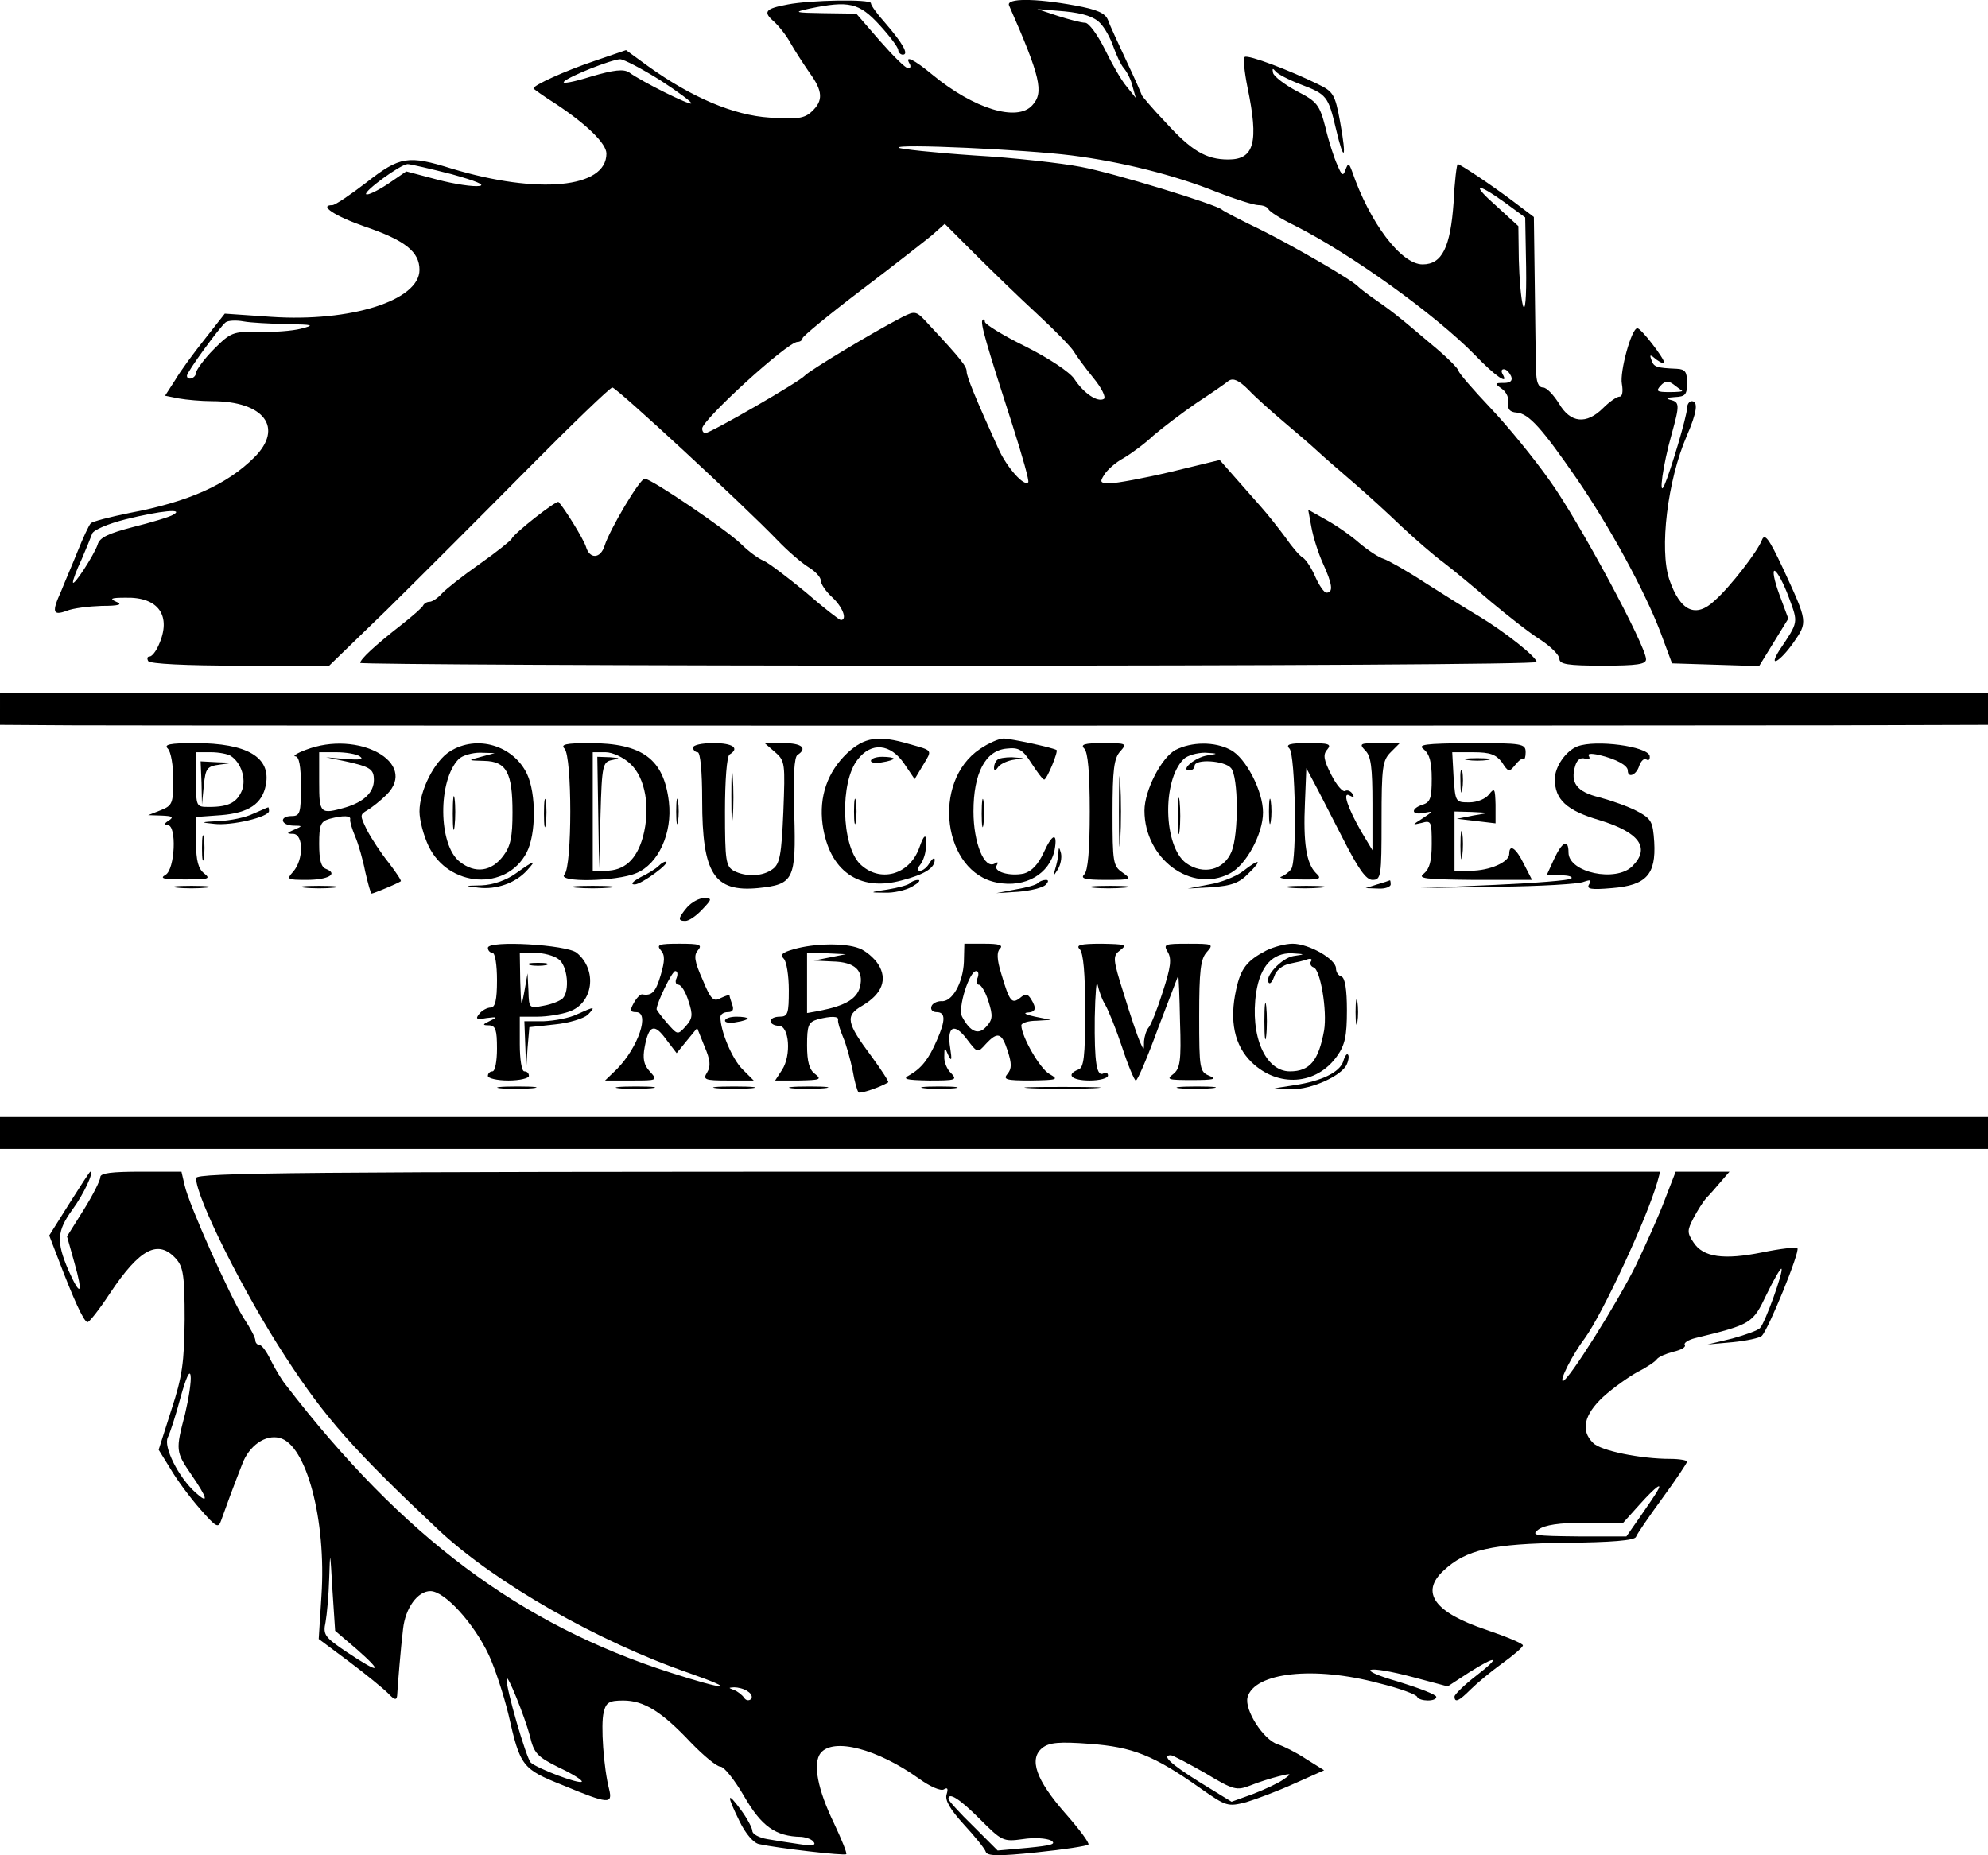 <?xml version="1.0" standalone="no"?>
<!DOCTYPE svg PUBLIC "-//W3C//DTD SVG 20010904//EN"
 "http://www.w3.org/TR/2001/REC-SVG-20010904/DTD/svg10.dtd">
<svg version="1.0" xmlns="http://www.w3.org/2000/svg"
 width="436pt" height="406.916pt" viewBox="0 0 436 406.916"
 preserveAspectRatio="xMidYMid meet">
<g transform="translate(0,422.994) scale(0.1,-0.1)"
fill="#000000" stroke="none">
<path d="M1727 4220 c-49 -9 -54 -16 -30 -37 11 -10 28 -31 37 -48 9 -16 28
-45 41 -64 30 -41 31 -62 5 -86 -16 -15 -32 -17 -92 -13 -79 5 -171 44 -267
113 l-48 35 -70 -24 c-65 -22 -133 -53 -133 -60 0 -1 22 -17 49 -34 68 -45
111 -87 111 -109 0 -76 -150 -90 -339 -33 -96 30 -114 27 -187 -30 -35 -27
-69 -50 -75 -50 -31 0 5 -24 71 -47 88 -30 120 -55 120 -95 0 -67 -151 -115
-326 -103 l-101 7 -44 -56 c-24 -30 -54 -71 -65 -90 l-22 -34 30 -6 c17 -3 50
-6 73 -6 114 0 158 -58 93 -123 -60 -60 -145 -98 -273 -122 -44 -9 -83 -19
-86 -23 -4 -4 -17 -32 -29 -62 -12 -30 -29 -69 -36 -87 -21 -46 -18 -54 12
-43 14 6 49 10 77 11 38 0 47 3 32 9 -16 7 -11 9 20 9 73 2 102 -40 73 -104
-6 -14 -15 -25 -20 -25 -5 0 -6 -4 -3 -10 4 -6 82 -10 202 -10 l195 0 127 123
c69 68 207 206 305 305 99 100 184 182 189 182 9 0 288 -258 362 -335 22 -23
52 -49 68 -59 15 -9 27 -22 27 -29 0 -8 11 -24 25 -37 23 -21 34 -50 19 -50
-3 0 -38 27 -77 61 -40 33 -81 64 -92 69 -11 4 -34 21 -50 37 -33 32 -197 143
-211 143 -11 0 -77 -112 -88 -147 -9 -29 -33 -30 -41 -2 -6 18 -47 84 -60 98
-5 4 -98 -69 -103 -81 -2 -4 -33 -29 -70 -55 -37 -26 -74 -55 -83 -65 -9 -10
-21 -18 -27 -18 -6 0 -12 -4 -14 -8 -1 -4 -23 -23 -47 -42 -59 -46 -91 -76
-91 -84 0 -3 580 -6 1290 -6 710 0 1290 3 1290 8 0 11 -71 67 -126 100 -27 16
-80 49 -119 74 -38 25 -79 48 -90 52 -11 3 -35 19 -54 35 -18 16 -51 39 -73
51 l-39 22 7 -38 c4 -22 15 -57 25 -79 21 -46 24 -65 8 -65 -5 0 -16 16 -24
34 -8 19 -21 39 -28 43 -7 4 -24 24 -37 43 -14 19 -39 51 -56 70 -17 19 -44
50 -60 68 l-29 33 -107 -26 c-59 -14 -119 -25 -133 -25 -22 0 -24 2 -13 19 6
10 25 27 42 36 17 10 47 32 66 50 20 17 62 49 94 71 32 21 64 43 71 49 10 6
22 1 43 -20 16 -17 51 -48 77 -70 26 -22 60 -51 75 -65 15 -14 51 -45 80 -70
29 -25 75 -67 104 -95 29 -27 70 -63 92 -79 21 -16 68 -55 104 -86 36 -30 84
-68 108 -83 23 -15 42 -34 42 -42 0 -12 18 -15 95 -15 76 0 95 3 95 14 0 29
-147 302 -210 390 -35 50 -94 122 -132 162 -37 39 -68 75 -69 80 0 5 -27 32
-60 59 -33 28 -65 55 -72 60 -7 6 -28 22 -47 35 -19 13 -37 27 -40 30 -11 14
-141 89 -215 126 -44 21 -82 41 -85 44 -11 11 -239 81 -310 94 -41 8 -147 20
-234 25 -88 6 -162 14 -165 17 -8 9 276 -4 379 -17 110 -14 226 -43 318 -80
41 -16 82 -29 92 -29 10 0 20 -4 22 -9 2 -5 27 -21 56 -35 125 -63 310 -196
397 -285 44 -46 76 -68 60 -41 -3 6 -2 10 3 10 6 0 12 -7 16 -15 4 -10 -1 -15
-16 -15 -20 0 -21 -1 -4 -13 10 -7 16 -21 14 -32 -2 -12 3 -19 18 -20 27 -2
56 -35 132 -145 72 -105 147 -242 183 -335 l26 -70 96 -3 95 -3 32 52 32 52
-20 54 c-11 30 -15 52 -10 51 6 -2 20 -28 31 -58 21 -57 22 -53 -21 -117 -25
-40 2 -24 31 17 32 46 32 45 -23 164 -31 66 -40 77 -46 61 -9 -24 -69 -102
-103 -132 -42 -40 -76 -24 -100 46 -22 66 -4 217 38 314 23 53 26 77 11 77 -5
0 -10 -7 -10 -15 0 -17 -36 -138 -50 -170 -13 -28 -3 45 16 112 18 65 18 71
-3 76 -11 3 -7 5 10 6 23 1 27 5 27 31 0 24 -4 30 -22 31 -46 2 -51 4 -56 19
-5 13 -3 13 11 1 10 -7 17 -10 17 -7 0 10 -51 76 -59 76 -13 0 -39 -96 -34
-122 3 -17 1 -28 -5 -28 -6 0 -22 -11 -36 -25 -37 -37 -72 -33 -97 10 -12 19
-27 35 -35 35 -10 0 -15 12 -15 38 -1 20 -2 104 -3 187 l-2 149 -45 34 c-49
37 -117 82 -122 82 -2 0 -7 -38 -9 -84 -7 -98 -25 -136 -68 -136 -47 0 -116
91 -155 205 -7 18 -8 18 -14 3 -5 -15 -8 -14 -18 10 -7 15 -19 52 -26 82 -13
50 -18 57 -63 80 -26 14 -50 32 -52 40 -2 10 -1 11 5 4 4 -6 29 -19 55 -29 58
-22 61 -26 78 -98 18 -77 24 -66 9 16 -11 60 -15 66 -48 82 -63 31 -153 65
-161 60 -4 -2 -1 -32 6 -67 25 -120 15 -158 -42 -158 -49 0 -81 19 -139 83
-28 29 -50 56 -51 58 0 2 -15 36 -33 74 -18 39 -37 79 -41 91 -6 15 -23 23
-73 32 -87 16 -151 16 -144 0 69 -157 77 -191 51 -219 -33 -37 -128 -8 -219
67 -41 34 -62 44 -50 24 3 -5 2 -10 -3 -10 -6 0 -33 27 -62 60 l-52 60 -71 1
c-65 1 -68 2 -32 10 87 18 109 13 154 -36 22 -24 41 -49 41 -55 0 -5 5 -10 10
-10 14 0 0 25 -39 70 -17 19 -31 38 -31 43 0 9 -132 7 -183 -3z m686 -41 c10
-10 23 -34 29 -52 6 -17 16 -39 23 -47 7 -8 16 -26 19 -40 l7 -25 -20 25 c-12
14 -33 51 -48 82 -16 32 -35 58 -43 58 -8 0 -35 7 -60 15 l-45 15 60 -5 c41
-4 65 -12 78 -26z m-965 -125 c40 -26 71 -49 68 -51 -4 -4 -107 47 -136 68
-12 8 -33 6 -84 -9 -38 -12 -65 -17 -59 -11 12 12 103 48 123 49 8 0 48 -21
88 -46z m-458 -206 c54 -15 76 -24 61 -26 -13 -2 -54 4 -92 14 l-68 18 -41
-28 c-23 -15 -44 -25 -47 -22 -6 6 76 66 91 66 6 0 49 -10 96 -22z m2310 -62
l45 -33 2 -109 c1 -68 -2 -100 -7 -84 -4 14 -8 59 -9 100 l-1 74 -47 43 c-57
50 -47 55 17 9z m-1025 -245 c39 -36 75 -73 80 -82 6 -10 25 -36 43 -58 18
-22 28 -42 23 -46 -14 -8 -44 12 -65 44 -10 15 -57 46 -107 71 -49 24 -89 49
-89 54 0 5 -2 7 -5 4 -6 -5 8 -52 66 -232 21 -66 37 -122 34 -124 -9 -10 -47
33 -65 73 -50 110 -70 159 -70 170 0 11 -11 26 -82 102 -29 32 -30 32 -60 17
-64 -33 -203 -117 -213 -128 -11 -13 -207 -126 -218 -126 -4 0 -7 4 -7 10 0
19 187 190 209 190 6 0 11 4 11 8 0 4 57 51 128 105 70 53 140 108 156 121
l28 25 67 -67 c37 -37 98 -96 136 -131z m-1646 -22 c59 -1 62 -2 31 -10 -19
-5 -61 -8 -93 -7 -56 1 -61 -1 -98 -38 -21 -21 -38 -45 -39 -51 0 -13 -20 -19
-20 -7 0 8 72 107 85 117 5 4 23 5 39 2 16 -3 58 -5 95 -6z m3060 -146 c2 -2
-10 -3 -28 -3 -27 0 -30 2 -19 14 10 11 17 11 28 3 8 -6 17 -13 19 -14z
m-3309 -272 c-8 -5 -48 -17 -88 -27 -54 -14 -74 -23 -78 -39 -8 -23 -54 -94
-54 -82 0 5 8 27 19 50 10 23 20 48 23 56 2 8 34 22 74 32 77 19 129 24 104
10z"/>
<path d="M0 2675 l0 -35 158 -1 c228 -1 3455 -1 3860 0 l342 1 0 35 0 35
-2180 0 -2180 0 0 -35z"/>
<path d="M1858 2578 c-43 -41 -62 -95 -54 -156 14 -102 80 -149 174 -123 50
13 72 27 72 45 0 6 -5 3 -11 -6 -5 -10 -15 -18 -21 -18 -7 0 -7 4 0 13 5 6 11
21 12 32 4 38 -2 40 -14 5 -22 -60 -87 -77 -130 -35 -41 42 -44 180 -5 229 30
39 72 35 102 -9 l23 -34 18 30 c21 35 23 32 -30 47 -68 20 -98 15 -136 -20z"/>
<path d="M2149 2587 c-107 -72 -81 -271 38 -293 62 -12 115 19 126 72 7 39 -5
36 -24 -6 -12 -26 -26 -41 -43 -46 -31 -7 -69 4 -60 18 4 7 2 8 -4 4 -23 -14
-47 45 -47 114 0 84 26 134 73 138 26 3 35 -2 54 -32 13 -20 25 -36 28 -36 6
0 32 63 27 65 -12 6 -101 25 -116 25 -10 0 -33 -10 -52 -23z"/>
<path d="M368 2588 c7 -7 12 -37 12 -68 0 -52 -2 -57 -27 -67 l-28 -11 30 -1
c23 -1 27 -3 15 -11 -10 -6 -11 -10 -2 -10 20 0 16 -97 -5 -109 -14 -8 -4 -10
42 -10 52 0 58 1 43 13 -13 10 -18 28 -18 68 l0 56 55 4 c61 5 90 25 98 66 12
61 -41 92 -155 92 -56 0 -69 -3 -60 -12z m138 -16 c23 -15 34 -50 25 -75 -11
-27 -29 -37 -72 -37 -29 0 -29 0 -29 60 l0 60 33 0 c17 0 37 -4 43 -8z"/>
<path d="M442 2513 l1 -48 4 42 c4 39 7 42 36 46 31 4 31 4 -5 5 l-38 2 2 -47z"/>
<path d="M670 2585 c-19 -7 -29 -14 -22 -14 8 -1 12 -21 12 -66 0 -58 -2 -65
-20 -65 -28 0 -25 -20 3 -21 21 0 21 -1 2 -9 -17 -7 -17 -9 -2 -9 23 -1 23
-57 0 -83 -15 -17 -14 -18 30 -18 46 0 70 13 42 24 -11 4 -15 20 -15 55 0 42
3 49 23 55 30 8 47 7 45 -1 -1 -5 4 -21 11 -38 7 -16 17 -51 22 -77 6 -26 12
-48 14 -48 4 0 57 22 64 27 2 1 -10 19 -26 40 -17 21 -38 53 -48 72 -16 33
-16 34 1 44 10 6 29 21 42 34 70 70 -62 143 -178 98z m119 -14 c10 -7 0 -8
-30 -6 l-44 4 43 -9 c54 -12 62 -17 62 -41 0 -27 -22 -48 -62 -60 -56 -16 -58
-14 -58 56 l0 65 38 0 c20 0 44 -4 51 -9z"/>
<path d="M987 2582 c-34 -21 -67 -86 -67 -132 0 -19 9 -53 20 -76 44 -91 171
-99 215 -14 21 40 21 129 1 172 -30 63 -110 87 -169 50z m68 -12 c-30 -8 -30
-8 7 -9 49 -1 62 -26 62 -113 0 -53 -4 -74 -20 -95 -26 -35 -62 -40 -96 -13
-47 37 -48 178 -2 225 8 8 30 14 47 14 l32 -1 -30 -8z"/>
<path d="M993 2445 c0 -33 2 -45 4 -27 2 18 2 45 0 60 -2 15 -4 0 -4 -33z"/>
<path d="M1238 2588 c17 -17 17 -259 0 -276 -18 -18 114 -16 158 3 48 20 79
88 71 156 -11 94 -58 129 -174 129 -52 0 -64 -3 -55 -12z m144 -33 c34 -31 45
-98 28 -161 -14 -50 -41 -74 -82 -74 l-28 0 0 130 0 130 28 0 c15 0 39 -11 54
-25z"/>
<path d="M1312 2448 l2 -123 3 117 c3 111 5 117 26 121 18 4 18 4 -5 6 l-28 1
2 -122z"/>
<path d="M1520 2590 c0 -5 5 -10 10 -10 6 0 10 -42 10 -106 0 -160 26 -201
122 -192 79 8 84 18 80 162 -3 82 0 126 7 130 23 15 9 26 -31 26 l-41 0 23
-20 c22 -19 22 -25 18 -131 -4 -94 -8 -114 -23 -125 -22 -17 -59 -18 -86 -4
-17 10 -19 22 -19 130 0 68 4 121 10 125 23 14 7 25 -35 25 -25 0 -45 -4 -45
-10z"/>
<path d="M2378 2588 c8 -8 12 -53 12 -138 0 -85 -4 -130 -12 -138 -9 -9 1 -12
47 -12 57 0 58 1 37 16 -21 14 -22 23 -22 131 0 94 3 120 17 135 15 17 14 18
-37 18 -42 0 -51 -3 -42 -12z"/>
<path d="M2578 2585 c-31 -17 -68 -89 -68 -133 0 -106 103 -182 187 -138 36
18 73 87 73 134 0 47 -38 120 -71 137 -35 19 -86 18 -121 0z m70 -12 c-27 -4
-61 -33 -39 -33 6 0 11 5 11 10 0 16 66 12 80 -5 16 -19 17 -144 1 -183 -17
-41 -62 -52 -100 -25 -49 37 -53 180 -5 228 8 8 30 14 47 14 29 -2 30 -2 5 -6z"/>
<path d="M2583 2440 c0 -36 2 -50 4 -32 2 17 2 47 0 65 -2 17 -4 3 -4 -33z"/>
<path d="M2828 2588 c13 -13 17 -245 4 -264 -4 -6 -14 -14 -22 -17 -8 -3 9 -6
38 -6 48 -1 52 1 38 14 -21 21 -28 66 -24 155 l3 75 16 -30 c9 -16 37 -72 63
-122 35 -69 52 -93 66 -93 19 0 20 8 20 130 0 117 2 132 20 150 l20 20 -46 0
c-41 0 -44 -1 -30 -16 13 -12 16 -38 16 -117 l0 -102 -24 40 c-30 52 -43 90
-26 80 9 -5 11 -4 6 4 -4 6 -11 9 -16 6 -5 -3 -19 13 -30 35 -17 33 -19 45 -9
56 10 12 3 14 -42 14 -41 0 -50 -3 -41 -12z"/>
<path d="M3123 2586 c12 -10 17 -27 17 -64 0 -42 -3 -52 -20 -57 -27 -9 -25
-24 3 -18 21 4 21 4 -3 -12 -23 -15 -24 -15 -2 -10 21 6 22 3 22 -46 0 -38 -5
-55 -17 -65 -15 -11 1 -13 109 -14 l128 0 -18 35 c-17 35 -32 45 -32 22 0 -18
-43 -37 -85 -37 l-35 0 0 65 0 65 38 -1 37 -2 -35 -6 -35 -7 43 -5 42 -5 0 41
c-1 35 -2 38 -14 23 -7 -10 -26 -18 -44 -18 -30 0 -30 1 -34 55 l-3 55 46 0
c37 0 50 -5 63 -22 14 -22 16 -22 29 -6 8 10 16 16 18 13 3 -2 5 5 5 15 0 19
-8 20 -121 20 -102 -1 -117 -3 -102 -14z"/>
<path d="M3460 2593 c-26 -10 -50 -45 -50 -72 0 -45 26 -69 98 -90 88 -27 112
-61 72 -101 -36 -36 -140 -14 -140 30 0 31 -14 24 -32 -15 l-16 -35 31 0 c17
0 27 -3 23 -7 -3 -4 -80 -10 -169 -14 l-162 -7 170 3 c94 1 179 6 189 11 15 5
17 4 11 -6 -6 -10 4 -12 50 -8 76 6 97 30 93 101 -3 45 -6 51 -38 68 -19 10
-56 23 -82 30 -50 12 -65 32 -53 70 4 13 12 18 21 15 9 -3 12 -1 9 5 -4 6 3 7
22 3 38 -9 63 -23 63 -34 0 -18 19 -10 25 10 4 11 11 18 16 14 5 -3 8 0 7 8
-5 21 -118 36 -158 21z"/>
<path d="M1604 2485 c0 -49 1 -71 3 -48 2 23 2 64 0 90 -2 26 -3 8 -3 -42z"/>
<path d="M1910 2561 c0 -4 11 -6 25 -3 14 2 25 6 25 8 0 2 -11 4 -25 4 -14 0
-25 -4 -25 -9z"/>
<path d="M2187 2563 c-4 -3 -7 -11 -7 -17 0 -7 3 -7 8 0 4 7 18 14 32 17 l25
4 -26 2 c-14 0 -29 -2 -32 -6z"/>
<path d="M2454 2450 c0 -69 1 -97 3 -62 2 34 2 90 0 125 -2 34 -3 6 -3 -63z"/>
<path d="M3218 2563 c12 -2 32 -2 45 0 12 2 2 4 -23 4 -25 0 -35 -2 -22 -4z"/>
<path d="M3203 2515 c0 -22 2 -30 4 -17 2 12 2 30 0 40 -3 9 -5 -1 -4 -23z"/>
<path d="M1193 2445 c0 -27 2 -38 4 -22 2 15 2 37 0 50 -2 12 -4 0 -4 -28z"/>
<path d="M1483 2450 c0 -25 2 -35 4 -22 2 12 2 32 0 45 -2 12 -4 2 -4 -23z"/>
<path d="M1873 2450 c0 -25 2 -35 4 -22 2 12 2 32 0 45 -2 12 -4 2 -4 -23z"/>
<path d="M2153 2445 c0 -27 2 -38 4 -22 2 15 2 37 0 50 -2 12 -4 0 -4 -28z"/>
<path d="M2783 2450 c0 -25 2 -35 4 -22 2 12 2 32 0 45 -2 12 -4 2 -4 -23z"/>
<path d="M555 2445 c-16 -8 -50 -15 -75 -16 -40 -2 -42 -3 -11 -6 38 -5 121
15 121 28 0 5 -1 9 -2 8 -2 0 -16 -7 -33 -14z"/>
<path d="M3203 2375 c0 -27 2 -38 4 -22 2 15 2 37 0 50 -2 12 -4 0 -4 -28z"/>
<path d="M443 2370 c0 -25 2 -35 4 -22 2 12 2 32 0 45 -2 12 -4 2 -4 -23z"/>
<path d="M2321 2358 c0 -9 -4 -25 -7 -35 -5 -17 -5 -17 6 0 6 10 9 25 7 35 -4
15 -5 15 -6 0z"/>
<path d="M1131 2314 c-21 -15 -50 -25 -75 -26 -39 -1 -39 -1 -7 -5 39 -5 82
10 107 38 22 24 17 23 -25 -7z"/>
<path d="M1445 2331 c-6 -6 -23 -17 -40 -25 -18 -10 -23 -16 -13 -16 15 0 81
49 68 50 -4 0 -10 -4 -15 -9z"/>
<path d="M2726 2319 c-14 -11 -48 -25 -74 -29 l-47 -9 53 3 c42 3 60 9 80 30
32 31 25 34 -12 5z"/>
<path d="M1996 2293 c-3 -4 -25 -10 -49 -14 -41 -6 -41 -7 -7 -7 19 -1 46 5
60 13 14 8 20 14 14 15 -6 0 -14 -3 -18 -7z"/>
<path d="M2276 2293 c-3 -4 -25 -10 -49 -14 l-42 -8 48 3 c27 2 54 9 60 15 7
7 7 11 1 11 -6 0 -14 -3 -18 -7z"/>
<path d="M3020 2290 l-25 -8 28 -1 c15 -1 27 4 27 9 0 6 -1 10 -2 9 -2 -1 -14
-5 -28 -9z"/>
<path d="M388 2283 c17 -2 47 -2 65 0 17 2 3 4 -33 4 -36 0 -50 -2 -32 -4z"/>
<path d="M668 2283 c17 -2 47 -2 65 0 17 2 3 4 -33 4 -36 0 -50 -2 -32 -4z"/>
<path d="M1263 2283 c20 -2 54 -2 75 0 20 2 3 4 -38 4 -41 0 -58 -2 -37 -4z"/>
<path d="M2397 2283 c18 -2 50 -2 70 0 21 2 7 4 -32 4 -38 0 -55 -2 -38 -4z"/>
<path d="M2827 2283 c18 -2 50 -2 70 0 21 2 7 4 -32 4 -38 0 -55 -2 -38 -4z"/>
<path d="M1507 2240 c-20 -24 -21 -30 -4 -30 8 0 24 11 37 25 22 23 22 25 4
25 -11 0 -27 -9 -37 -20z"/>
<path d="M1070 2151 c0 -6 5 -11 10 -11 6 0 10 -27 10 -60 0 -44 -4 -60 -14
-60 -7 0 -19 -6 -25 -14 -9 -11 -6 -13 16 -9 24 3 25 2 8 -6 -17 -8 -18 -10
-2 -10 14 -1 17 -10 17 -51 0 -27 -4 -50 -10 -50 -5 0 -10 -4 -10 -10 0 -5 20
-10 45 -10 25 0 45 5 45 10 0 6 -4 10 -10 10 -6 0 -10 27 -10 60 l0 60 39 0
c21 0 52 5 69 11 53 18 63 91 17 129 -22 18 -195 28 -195 11z m155 -25 c20
-14 25 -70 9 -86 -5 -5 -24 -13 -42 -16 -31 -6 -32 -6 -33 32 l-2 39 -7 -40
c-7 -37 -7 -35 -9 23 l-1 62 33 0 c18 0 42 -6 52 -14z"/>
<path d="M1163 2113 c9 -2 25 -2 35 0 9 3 1 5 -18 5 -19 0 -27 -2 -17 -5z"/>
<path d="M1449 2146 c10 -11 9 -24 0 -55 -11 -37 -19 -46 -41 -42 -4 0 -12 -8
-18 -19 -9 -16 -8 -20 5 -20 31 0 5 -77 -42 -125 l-26 -25 58 0 c57 0 58 0 40
20 -13 14 -16 28 -11 54 9 48 21 52 47 16 l23 -30 22 27 23 28 16 -40 c13 -30
14 -44 6 -57 -10 -16 -6 -18 45 -18 l57 0 -25 25 c-22 22 -48 83 -48 114 0 6
7 11 16 11 11 0 14 5 10 16 -3 9 -6 18 -6 20 0 3 -8 0 -19 -5 -16 -9 -22 -4
-40 40 -18 40 -20 54 -10 65 10 12 3 14 -41 14 -44 0 -51 -2 -41 -14z m35 -61
c-4 -8 -2 -15 4 -15 6 0 16 -16 22 -36 10 -30 9 -38 -6 -55 -18 -20 -18 -19
-41 7 -13 15 -23 29 -23 30 0 14 34 84 41 84 5 0 6 -7 3 -15z"/>
<path d="M1741 2148 c-25 -7 -31 -12 -22 -21 6 -6 11 -37 11 -69 0 -51 -2 -58
-20 -58 -11 0 -20 -4 -20 -10 0 -5 8 -10 18 -10 23 0 28 -65 7 -97 l-15 -23
52 0 c46 1 51 2 36 14 -13 9 -18 27 -18 63 0 44 3 51 23 57 30 8 47 7 45 -1
-1 -5 4 -21 11 -38 7 -16 16 -49 21 -73 4 -24 10 -45 13 -48 3 -4 49 12 65 22
2 1 -14 26 -36 56 -56 75 -59 90 -21 112 44 26 56 58 35 91 -9 14 -28 30 -42
35 -31 12 -98 11 -143 -2z m79 -18 l-35 -7 41 -2 c49 -1 69 -20 60 -56 -7 -26
-32 -41 -88 -52 l-28 -5 0 66 0 66 43 -1 42 -2 -35 -7z"/>
<path d="M2114 2120 c-2 -46 -26 -89 -50 -86 -9 0 -19 -5 -21 -11 -3 -7 2 -13
11 -13 20 0 20 -18 1 -61 -18 -42 -34 -62 -60 -77 -17 -9 -9 -11 43 -12 58 0
62 1 48 16 -9 8 -16 25 -15 37 0 21 1 21 9 2 7 -14 8 -10 4 16 -8 48 9 57 37
19 23 -30 23 -30 41 -10 26 28 35 25 48 -15 9 -28 9 -39 0 -50 -11 -13 -4 -15
51 -15 58 1 62 2 41 14 -21 11 -62 83 -62 107 0 5 15 10 33 10 l32 2 -35 7
c-19 4 -27 8 -17 9 19 1 21 9 8 30 -8 12 -12 12 -24 2 -18 -14 -23 -8 -41 53
-10 32 -10 48 -3 55 8 8 -2 11 -34 11 l-44 0 -1 -40z m30 -35 c-4 -8 -2 -15 3
-15 5 0 15 -17 21 -37 10 -31 9 -40 -5 -55 -17 -19 -35 -12 -53 22 -10 19 16
100 31 100 5 0 6 -7 3 -15z"/>
<path d="M2368 2148 c8 -8 12 -53 12 -135 0 -101 -3 -125 -15 -129 -28 -11
-15 -24 25 -24 22 0 40 5 40 11 0 5 -4 8 -9 5 -16 -10 -21 23 -20 122 1 53 4
86 6 73 3 -14 10 -34 17 -45 7 -12 24 -54 37 -93 13 -40 27 -73 30 -73 4 0 26
52 49 115 24 63 44 115 44 115 1 0 3 -45 4 -101 3 -87 0 -103 -15 -115 -16
-12 -11 -13 42 -13 46 0 55 2 38 9 -22 9 -23 14 -23 131 0 100 3 126 17 141
15 17 14 18 -41 18 -52 0 -55 -1 -45 -18 9 -15 7 -33 -11 -88 -12 -38 -26 -73
-31 -78 -5 -6 -9 -19 -10 -30 0 -21 0 -21 -9 -1 -5 11 -21 58 -35 104 -25 79
-25 84 -8 97 16 12 11 13 -41 14 -47 0 -57 -3 -48 -12z"/>
<path d="M2777 2145 c-42 -22 -56 -39 -66 -86 -15 -68 -4 -122 34 -159 58 -56
142 -50 187 13 18 25 22 45 22 101 0 45 -4 71 -12 74 -7 2 -12 10 -12 18 0 20
-59 54 -95 54 -16 0 -42 -7 -58 -15z m60 -12 c-26 -4 -66 -47 -54 -59 3 -3 8
4 12 15 3 12 18 24 33 27 15 3 33 7 40 10 7 2 11 0 7 -5 -3 -5 0 -11 6 -13 15
-5 30 -95 23 -138 -12 -66 -31 -90 -75 -90 -54 0 -88 78 -74 173 9 58 36 87
78 86 30 -2 31 -2 4 -6z"/>
<path d="M2773 1990 c0 -36 2 -50 4 -32 2 17 2 47 0 65 -2 17 -4 3 -4 -33z"/>
<path d="M2973 2010 c0 -25 2 -35 4 -22 2 12 2 32 0 45 -2 12 -4 2 -4 -23z"/>
<path d="M1265 2005 c-16 -8 -49 -14 -72 -15 l-43 0 2 -52 2 -53 3 46 4 46 56
6 c31 3 63 13 72 21 18 19 16 19 -24 1z"/>
<path d="M1590 1991 c0 -4 11 -6 25 -3 14 2 25 6 25 8 0 2 -11 4 -25 4 -14 0
-25 -4 -25 -9z"/>
<path d="M2946 1902 c-8 -24 -47 -43 -106 -52 l-45 -7 38 -2 c43 -1 111 30
121 55 4 9 5 19 2 21 -2 3 -7 -4 -10 -15z"/>
<path d="M1097 1843 c18 -2 50 -2 70 0 21 2 7 4 -32 4 -38 0 -55 -2 -38 -4z"/>
<path d="M1357 1843 c18 -2 50 -2 70 0 21 2 7 4 -32 4 -38 0 -55 -2 -38 -4z"/>
<path d="M1573 1843 c20 -2 54 -2 75 0 20 2 3 4 -38 4 -41 0 -58 -2 -37 -4z"/>
<path d="M1737 1843 c18 -2 50 -2 70 0 21 2 7 4 -32 4 -38 0 -55 -2 -38 -4z"/>
<path d="M2028 1843 c17 -2 47 -2 65 0 17 2 3 4 -33 4 -36 0 -50 -2 -32 -4z"/>
<path d="M2263 1843 c37 -2 97 -2 135 0 37 2 6 3 -68 3 -74 0 -105 -1 -67 -3z"/>
<path d="M2587 1843 c18 -2 50 -2 70 0 21 2 7 4 -32 4 -38 0 -55 -2 -38 -4z"/>
<path d="M0 1745 l0 -35 2180 0 2180 0 0 35 0 35 -2180 0 -2180 0 0 -35z"/>
<path d="M152 1590 l-44 -70 20 -52 c33 -87 56 -138 64 -138 4 0 26 28 49 63
66 99 106 119 145 76 16 -18 19 -37 19 -133 -1 -94 -5 -125 -29 -198 l-28 -88
26 -42 c14 -24 43 -63 65 -88 35 -40 40 -43 46 -25 4 11 13 36 20 55 7 19 19
50 26 68 15 41 51 66 82 58 59 -14 103 -181 92 -346 l-6 -95 67 -50 c36 -27
75 -59 85 -69 14 -15 19 -16 20 -5 1 19 8 106 13 146 5 46 32 83 60 83 31 0
95 -70 128 -140 14 -30 33 -89 43 -130 26 -115 30 -120 120 -156 99 -41 109
-42 101 -9 -12 46 -19 143 -12 169 5 22 12 26 43 26 45 0 84 -24 148 -92 28
-29 57 -53 65 -53 8 0 31 -29 52 -65 38 -66 69 -88 125 -89 12 -1 25 -6 28
-12 5 -7 -6 -8 -32 -4 -21 3 -53 8 -70 11 -18 3 -33 11 -33 18 0 6 -11 27 -25
46 -31 42 -32 34 -3 -25 13 -27 31 -48 43 -50 41 -9 187 -26 191 -22 2 2 -10
32 -27 68 -36 74 -47 132 -29 154 28 34 124 9 215 -56 25 -18 48 -28 55 -24 8
5 10 2 6 -11 -4 -13 8 -33 38 -66 24 -26 46 -53 48 -60 3 -9 27 -10 112 -1 59
6 110 14 113 17 3 3 -20 34 -51 69 -64 73 -80 119 -50 143 15 12 37 14 104 9
94 -7 140 -25 242 -97 58 -41 61 -41 101 -31 23 7 71 25 106 41 l65 29 -40 25
c-21 14 -49 28 -62 32 -31 10 -73 75 -66 103 15 55 147 69 288 31 45 -11 83
-25 84 -30 5 -10 42 -11 42 0 0 5 -37 19 -82 33 -101 29 -73 38 32 10 l75 -20
46 30 c63 40 72 36 16 -7 -26 -20 -47 -41 -47 -45 0 -15 10 -10 35 15 13 13
44 39 69 57 25 18 46 36 46 40 0 4 -36 19 -80 34 -114 38 -146 82 -94 130 49
46 106 59 269 61 98 1 150 5 153 13 2 6 28 44 58 85 30 41 54 77 54 80 0 3
-17 6 -37 6 -65 0 -153 18 -169 35 -28 27 -20 62 22 101 22 20 56 44 76 55 20
10 39 23 42 28 4 5 20 12 36 16 17 4 28 10 25 15 -3 4 7 11 23 15 123 30 126
32 156 95 16 33 31 59 33 57 5 -5 -36 -119 -47 -130 -4 -5 -32 -15 -61 -23
l-54 -13 55 5 c30 3 59 9 64 14 15 15 84 185 78 192 -4 3 -38 -1 -77 -9 -84
-17 -130 -11 -151 22 -14 21 -14 26 0 53 9 17 21 36 28 44 7 7 22 24 32 36
l19 22 -59 0 -59 0 -24 -62 c-13 -35 -42 -99 -63 -143 -41 -83 -148 -253 -160
-254 -9 -1 20 57 48 94 38 52 136 262 159 343 l6 22 -1605 0 c-1376 0 -1606
-2 -1606 -14 0 -43 105 -253 196 -392 87 -134 149 -204 336 -380 124 -116 350
-245 550 -314 111 -39 80 -38 -41 1 -329 105 -588 298 -844 631 -10 12 -25 38
-34 56 -8 17 -19 32 -24 32 -5 0 -9 5 -9 10 0 6 -11 27 -25 48 -29 45 -121
250 -130 292 l-7 30 -89 0 c-64 0 -89 -3 -89 -12 0 -7 -16 -39 -36 -71 l-37
-59 16 -57 c20 -70 14 -78 -13 -17 -27 63 -25 86 9 133 25 34 48 84 39 83 -2
-1 -22 -32 -46 -70z m254 -461 c-21 -80 -21 -83 14 -134 35 -51 39 -66 9 -39
-38 34 -71 101 -61 121 5 10 18 50 28 88 12 43 20 61 22 48 2 -12 -4 -50 -12
-84z m3228 -171 c-4 -7 -21 -32 -37 -55 l-30 -43 -106 0 c-95 1 -104 2 -87 15
14 10 45 15 103 15 l83 0 36 40 c36 40 52 51 38 28z m-2851 -346 c59 -52 50
-54 -22 -6 -49 33 -53 38 -47 66 3 17 7 60 8 97 2 62 2 60 7 -25 l6 -91 48
-41z m379 -189 c9 -39 16 -46 64 -70 30 -14 52 -28 50 -31 -6 -6 -98 29 -112
42 -10 10 -55 165 -53 184 1 13 39 -81 51 -125z m478 97 c8 -5 11 -12 7 -17
-5 -4 -11 -3 -15 3 -4 6 -14 14 -22 17 -13 5 -13 5 0 6 8 0 22 -3 30 -9z
m1003 -179 c63 -38 69 -39 100 -27 17 7 46 16 62 20 28 7 29 6 10 -7 -11 -8
-41 -22 -67 -32 l-47 -17 -70 43 c-64 40 -84 59 -63 59 4 0 38 -18 75 -39z
m-494 -101 c48 -48 51 -50 94 -44 25 4 52 2 62 -3 13 -8 0 -11 -50 -16 l-67
-6 -54 54 c-30 29 -54 56 -54 59 0 16 24 1 69 -44z"/>
</g>
</svg>
